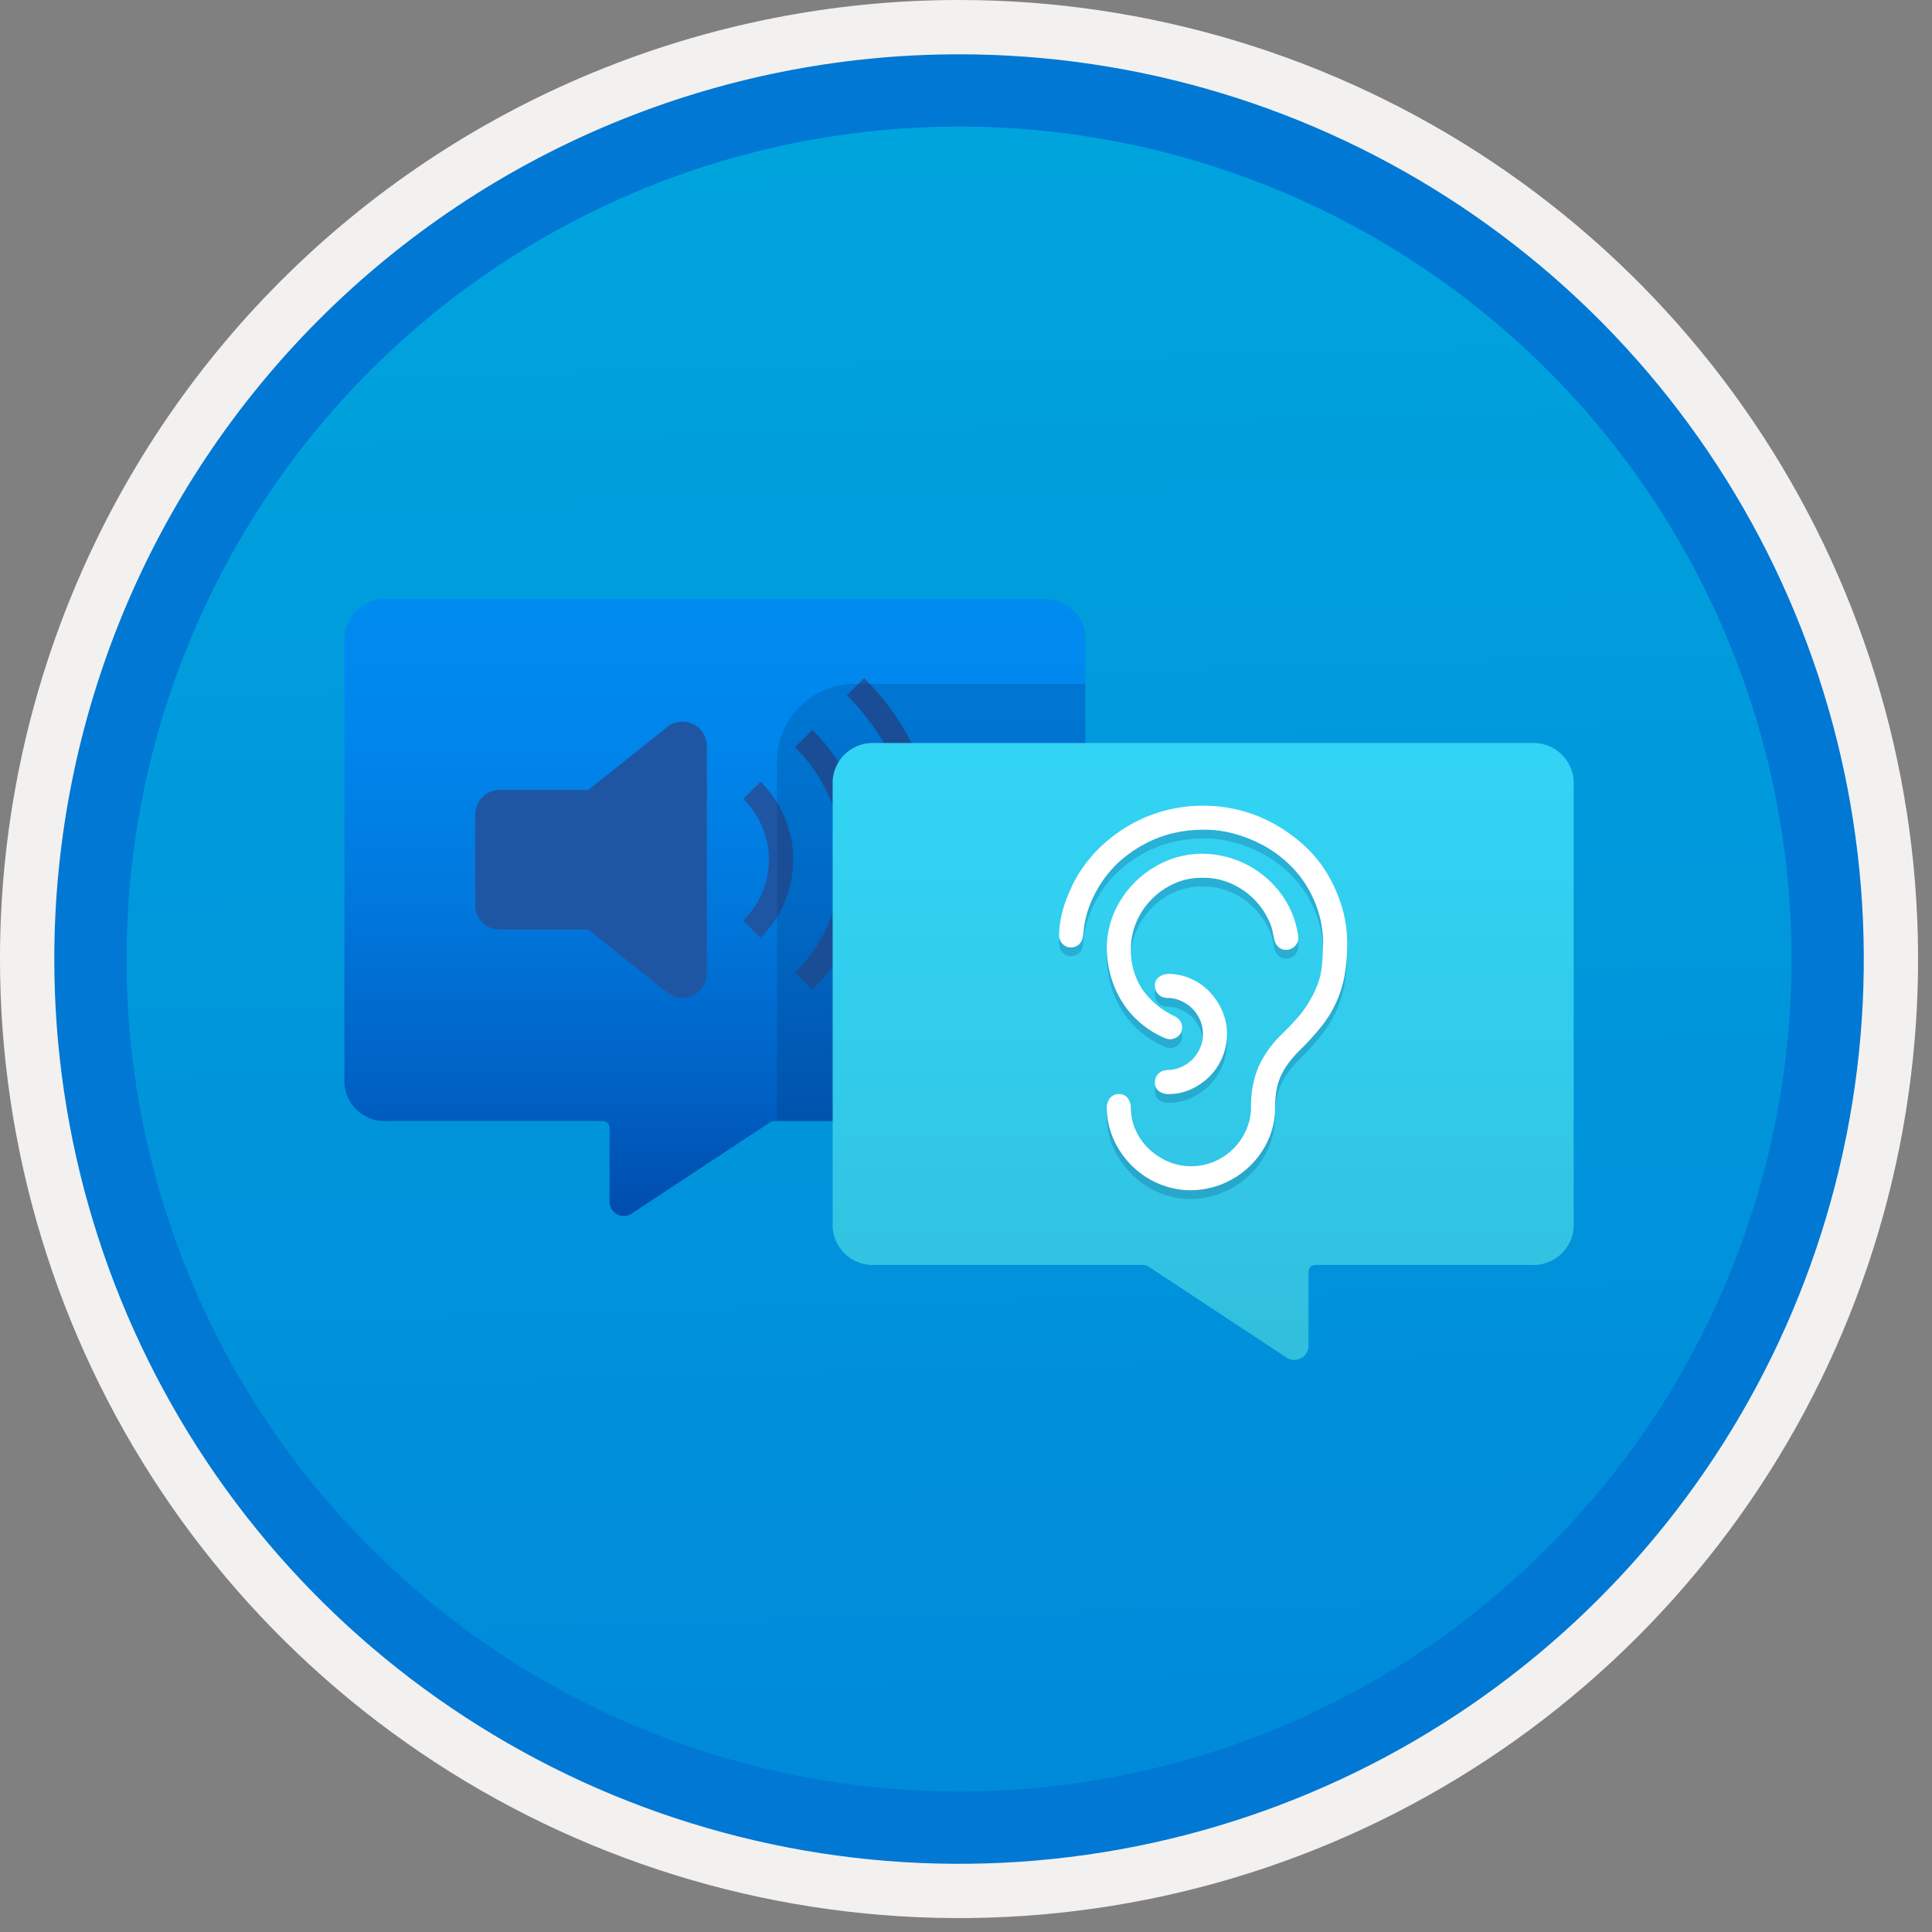 <svg width="100" height="100" viewBox="0 0 100 100" fill="none" xmlns="http://www.w3.org/2000/svg">
<rect x="0" y="0" width="100" height="100" fill="#808080" stroke="none"/>
<g clip-path="url(#clip0)">
<path d="M49.64 96.45C40.382 96.45 31.332 93.705 23.634 88.561C15.936 83.418 9.936 76.107 6.393 67.553C2.85 59 1.923 49.588 3.73 40.508C5.536 31.428 9.994 23.087 16.54 16.54C23.087 9.994 31.428 5.536 40.508 3.73C49.588 1.923 59 2.85 67.553 6.393C76.107 9.936 83.418 15.936 88.561 23.634C93.705 31.332 96.45 40.382 96.45 49.64C96.451 55.787 95.24 61.875 92.888 67.554C90.535 73.234 87.088 78.394 82.741 82.741C78.394 87.088 73.234 90.535 67.554 92.888C61.875 95.24 55.787 96.451 49.64 96.45V96.45Z" fill="url(#paint0_linear)"/>
<path fill-rule="evenodd" clip-rule="evenodd" d="M95.54 49.64C95.54 58.718 92.848 67.593 87.805 75.141C82.761 82.689 75.592 88.572 67.205 92.046C58.818 95.52 49.589 96.429 40.685 94.658C31.782 92.887 23.603 88.515 17.184 82.096C10.765 75.677 6.393 67.498 4.622 58.595C2.851 49.691 3.76 40.462 7.234 32.075C10.708 23.688 16.591 16.519 24.139 11.476C31.688 6.432 40.562 3.74 49.64 3.74C55.668 3.74 61.636 4.927 67.205 7.234C72.774 9.541 77.834 12.921 82.096 17.184C86.359 21.446 89.739 26.506 92.046 32.075C94.353 37.644 95.54 43.612 95.54 49.64V49.64ZM49.64 3.62732e-07C59.458 3.62732e-07 69.055 2.911 77.219 8.366C85.382 13.82 91.744 21.573 95.501 30.644C99.258 39.714 100.242 49.695 98.326 59.324C96.411 68.954 91.683 77.799 84.741 84.741C77.799 91.683 68.954 96.411 59.324 98.326C49.695 100.242 39.714 99.258 30.644 95.501C21.573 91.744 13.82 85.382 8.366 77.219C2.911 69.055 3.62732e-07 59.458 3.62732e-07 49.64C-0.001 43.121 1.283 36.666 3.777 30.643C6.271 24.62 9.928 19.147 14.537 14.537C19.147 9.928 24.62 6.271 30.643 3.777C36.666 1.283 43.121 -0.001 49.64 3.62732e-07V3.62732e-07Z" fill="#F2F1F0"/>
<path fill-rule="evenodd" clip-rule="evenodd" d="M92.73 49.641C92.73 58.163 90.202 66.494 85.468 73.58C80.733 80.666 74.003 86.189 66.129 89.451C58.256 92.712 49.592 93.565 41.233 91.903C32.874 90.24 25.197 86.136 19.17 80.11C13.144 74.084 9.04 66.406 7.378 58.047C5.715 49.688 6.568 41.024 9.83 33.151C13.091 25.277 18.614 18.547 25.7 13.813C32.786 9.078 41.117 6.551 49.64 6.551C55.298 6.55 60.902 7.665 66.13 9.83C71.358 11.995 76.108 15.169 80.11 19.171C84.111 23.172 87.285 27.922 89.45 33.15C91.616 38.378 92.73 43.982 92.73 49.641V49.641ZM49.64 2.811C58.902 2.811 67.956 5.557 75.657 10.703C83.358 15.849 89.36 23.162 92.905 31.72C96.449 40.277 97.377 49.693 95.57 58.777C93.763 67.861 89.303 76.205 82.753 82.754C76.204 89.304 67.86 93.764 58.776 95.571C49.691 97.378 40.276 96.45 31.718 92.906C23.161 89.361 15.848 83.359 10.702 75.658C5.556 67.957 2.81 58.903 2.81 49.641C2.811 37.221 7.745 25.31 16.527 16.528C25.309 7.746 37.22 2.812 49.64 2.811V2.811Z" fill="#0078D4"/>
<path d="M20.051 31.009H53.958C54.506 30.971 55.046 31.15 55.463 31.508C55.879 31.866 56.137 32.374 56.182 32.921V56.112C56.136 56.659 55.877 57.166 55.461 57.524C55.045 57.882 54.505 58.061 53.958 58.025H40.082C40.002 58.025 39.924 58.048 39.857 58.091L32.739 62.786C32.635 62.866 32.511 62.917 32.38 62.933C32.25 62.95 32.117 62.931 31.997 62.88C31.875 62.828 31.77 62.745 31.692 62.64C31.614 62.534 31.565 62.41 31.55 62.279V58.343C31.543 58.252 31.5 58.168 31.43 58.108C31.361 58.048 31.271 58.018 31.18 58.025H20.051C19.504 58.062 18.963 57.882 18.547 57.525C18.131 57.167 17.872 56.659 17.828 56.112V32.921C17.873 32.374 18.132 31.867 18.548 31.51C18.964 31.152 19.504 30.972 20.051 31.009V31.009Z" fill="url(#paint1_linear)"/>
<path d="M34.534 37.628L30.447 40.888H25.862C25.696 40.888 25.531 40.921 25.378 40.984C25.224 41.048 25.085 41.141 24.968 41.258C24.85 41.376 24.757 41.515 24.693 41.669C24.63 41.822 24.597 41.986 24.597 42.153V46.852C24.597 47.018 24.63 47.183 24.693 47.336C24.757 47.489 24.85 47.629 24.968 47.746C25.085 47.864 25.224 47.957 25.378 48.02C25.531 48.084 25.696 48.117 25.862 48.117H30.447L34.534 51.376C34.72 51.525 34.944 51.618 35.181 51.644C35.417 51.671 35.657 51.63 35.871 51.527C36.086 51.424 36.267 51.262 36.393 51.06C36.52 50.859 36.587 50.626 36.587 50.388V38.617C36.587 38.379 36.52 38.146 36.393 37.944C36.267 37.743 36.086 37.581 35.871 37.478C35.657 37.374 35.417 37.334 35.181 37.361C34.944 37.387 34.72 37.48 34.534 37.628V37.628Z" fill="#1F56A3"/>
<path d="M41.06 44.502C41.059 43.75 40.909 43.005 40.618 42.312C40.327 41.618 39.901 40.989 39.364 40.461L38.469 41.356C38.889 41.765 39.223 42.255 39.451 42.795C39.679 43.336 39.796 43.916 39.796 44.503C39.796 45.089 39.679 45.67 39.451 46.21C39.223 46.751 38.889 47.24 38.47 47.649L39.364 48.544C39.901 48.016 40.327 47.387 40.618 46.693C40.909 46 41.059 45.255 41.06 44.502Z" fill="#1F56A3"/>
<path d="M44.854 44.502C44.854 43.251 44.607 42.012 44.126 40.857C43.645 39.702 42.941 38.654 42.053 37.773L41.151 38.675C41.923 39.436 42.536 40.343 42.955 41.343C43.374 42.344 43.589 43.418 43.589 44.502C43.589 45.587 43.374 46.66 42.955 47.661C42.536 48.661 41.923 49.569 41.151 50.33L42.053 51.232C42.941 50.35 43.645 49.302 44.126 48.147C44.607 46.992 44.854 45.753 44.854 44.502V44.502Z" fill="#1F56A3"/>
<path d="M48.647 44.503C48.647 42.754 48.3 41.023 47.628 39.409C46.955 37.794 45.969 36.33 44.727 35.099L43.833 35.992C44.958 37.106 45.85 38.432 46.46 39.892C47.069 41.353 47.383 42.92 47.383 44.503C47.383 46.086 47.069 47.653 46.46 49.114C45.85 50.574 44.958 51.9 43.833 53.014L44.727 53.907C45.969 52.676 46.955 51.211 47.628 49.597C48.3 47.983 48.647 46.252 48.647 44.503Z" fill="#1F56A3"/>
<path opacity="0.2" d="M56.182 35.398H44.441C44.373 35.395 44.304 35.393 44.237 35.393C43.227 35.398 42.255 35.781 41.513 36.466C40.771 37.151 40.311 38.088 40.224 39.095L40.218 39.173V58.024H56.182V35.398Z" fill="#003067"/>
<path d="M79.228 38.459H45.321C44.774 38.421 44.233 38.6 43.816 38.958C43.4 39.316 43.142 39.824 43.098 40.371V63.562C43.143 64.109 43.402 64.616 43.818 64.974C44.234 65.332 44.774 65.512 45.321 65.475H59.197C59.277 65.475 59.355 65.498 59.422 65.541L66.54 70.236C66.645 70.316 66.768 70.367 66.899 70.383C67.029 70.4 67.162 70.382 67.283 70.33C67.404 70.278 67.509 70.196 67.587 70.09C67.665 69.985 67.715 69.86 67.729 69.729V65.793C67.736 65.702 67.779 65.618 67.849 65.558C67.918 65.499 68.008 65.469 68.1 65.475H79.228C79.775 65.512 80.316 65.333 80.732 64.975C81.148 64.617 81.407 64.109 81.452 63.562V40.372C81.406 39.825 81.147 39.318 80.731 38.96C80.315 38.602 79.775 38.422 79.228 38.459Z" fill="url(#paint2_linear)"/>
<path opacity="0.2" d="M69.73 49.308C69.735 49.862 69.689 50.415 69.594 50.96C69.505 51.44 69.358 51.906 69.156 52.35C68.953 52.795 68.695 53.213 68.388 53.594C68.034 54.031 67.654 54.446 67.251 54.838C67.043 55.043 66.851 55.264 66.678 55.499C66.526 55.706 66.396 55.927 66.289 56.16C66.182 56.399 66.106 56.65 66.065 56.908C66.019 57.198 65.996 57.49 65.997 57.783C66.001 58.356 65.882 58.923 65.647 59.445C65.42 59.956 65.097 60.417 64.695 60.806C64.293 61.195 63.822 61.505 63.305 61.72C62.779 61.94 62.214 62.056 61.643 62.06C61.076 62.062 60.514 61.949 59.991 61.729C59.472 61.513 59.001 61.2 58.601 60.806C58.202 60.415 57.879 59.954 57.648 59.445C57.413 58.923 57.29 58.356 57.289 57.783C57.285 57.608 57.339 57.437 57.444 57.297C57.5 57.228 57.571 57.172 57.652 57.135C57.733 57.098 57.822 57.08 57.911 57.083C57.998 57.078 58.085 57.094 58.164 57.129C58.244 57.165 58.314 57.219 58.367 57.288C58.473 57.428 58.531 57.598 58.533 57.773C58.53 58.182 58.616 58.587 58.785 58.959C58.948 59.321 59.179 59.648 59.466 59.922C59.755 60.196 60.09 60.417 60.457 60.573C60.832 60.734 61.235 60.817 61.643 60.816C62.06 60.819 62.474 60.736 62.858 60.573C63.224 60.417 63.558 60.193 63.84 59.912C64.123 59.626 64.35 59.29 64.51 58.92C64.679 58.538 64.762 58.123 64.753 57.706C64.739 56.998 64.875 56.296 65.152 55.645C65.453 55 65.875 54.419 66.396 53.934C66.668 53.669 66.927 53.397 67.173 53.118C67.423 52.834 67.641 52.525 67.825 52.195C67.954 51.969 68.067 51.735 68.165 51.495C68.261 51.257 68.333 51.009 68.379 50.756C68.417 50.518 68.443 50.278 68.456 50.037C68.469 49.797 68.479 49.554 68.486 49.308C68.488 48.761 68.409 48.218 68.252 47.694C68.102 47.195 67.887 46.718 67.611 46.275C67.335 45.837 67.002 45.438 66.619 45.09C66.234 44.736 65.807 44.432 65.346 44.186C64.877 43.936 64.382 43.74 63.869 43.602C63.346 43.46 62.806 43.392 62.265 43.398C61.751 43.398 61.239 43.457 60.739 43.573C60.239 43.691 59.756 43.87 59.3 44.108C58.847 44.343 58.423 44.63 58.037 44.963C57.646 45.304 57.302 45.697 57.016 46.13C56.799 46.455 56.614 46.8 56.462 47.16C56.312 47.523 56.201 47.901 56.132 48.287C56.113 48.39 56.1 48.494 56.093 48.598C56.087 48.696 56.074 48.803 56.054 48.919C56.035 49.073 55.967 49.216 55.86 49.327C55.744 49.436 55.591 49.495 55.432 49.493C55.353 49.494 55.274 49.48 55.2 49.449C55.127 49.419 55.06 49.374 55.005 49.318C54.888 49.202 54.822 49.045 54.82 48.88C54.821 48.583 54.85 48.287 54.907 47.996C54.967 47.688 55.051 47.386 55.16 47.092C55.269 46.797 55.392 46.509 55.529 46.227C55.659 45.96 55.808 45.703 55.976 45.459C56.323 44.945 56.734 44.477 57.201 44.069C57.661 43.665 58.167 43.316 58.708 43.029C59.249 42.743 59.824 42.524 60.418 42.378C61.661 42.073 62.96 42.08 64.199 42.397C64.817 42.555 65.412 42.794 65.968 43.107C66.516 43.416 67.028 43.784 67.494 44.205C67.958 44.623 68.358 45.108 68.68 45.644C69.005 46.184 69.263 46.761 69.448 47.364C69.639 47.994 69.734 48.649 69.73 49.308V49.308ZM62.265 45.887H62.187C61.709 45.885 61.235 45.984 60.797 46.178C59.92 46.563 59.219 47.264 58.834 48.142C58.639 48.583 58.537 49.059 58.533 49.541C58.509 50.287 58.712 51.023 59.116 51.65C59.545 52.261 60.129 52.748 60.807 53.06C60.915 53.111 61.008 53.187 61.079 53.283C61.147 53.384 61.184 53.502 61.186 53.623C61.188 53.704 61.174 53.785 61.144 53.86C61.114 53.935 61.069 54.004 61.011 54.061C60.892 54.178 60.731 54.245 60.564 54.245C60.481 54.244 60.398 54.228 60.321 54.197C59.86 54.003 59.431 53.741 59.048 53.419C58.677 53.107 58.355 52.74 58.095 52.331C57.835 51.921 57.636 51.475 57.502 51.009C57.365 50.525 57.293 50.025 57.288 49.522C57.288 49.094 57.346 48.669 57.464 48.258C57.579 47.852 57.749 47.463 57.969 47.102C58.187 46.741 58.448 46.408 58.746 46.11C59.047 45.81 59.383 45.549 59.748 45.333C60.11 45.115 60.499 44.946 60.904 44.827C61.315 44.709 61.74 44.647 62.168 44.642C62.778 44.639 63.383 44.745 63.956 44.953C65.073 45.363 66.012 46.151 66.609 47.179C66.915 47.712 67.113 48.3 67.193 48.909V48.948C67.193 48.965 67.197 48.981 67.202 48.997C67.2 49.161 67.134 49.318 67.018 49.434C66.902 49.55 66.745 49.617 66.58 49.619C66.43 49.626 66.284 49.573 66.172 49.473C66.064 49.368 65.989 49.232 65.958 49.084C65.919 48.909 65.884 48.744 65.851 48.589C65.814 48.42 65.755 48.256 65.677 48.103C65.455 47.62 65.136 47.189 64.74 46.836C64.343 46.483 63.878 46.216 63.373 46.052C63.034 45.941 62.68 45.886 62.323 45.886L62.265 45.887ZM62.265 53.973C62.266 53.726 62.217 53.481 62.119 53.254C62.026 53.033 61.89 52.831 61.721 52.661C61.547 52.489 61.343 52.35 61.118 52.253C60.892 52.151 60.647 52.101 60.399 52.107C60.235 52.105 60.078 52.039 59.962 51.922C59.845 51.806 59.779 51.649 59.777 51.485C59.771 51.398 59.787 51.311 59.823 51.232C59.858 51.152 59.913 51.082 59.981 51.028C60.121 50.923 60.291 50.865 60.467 50.863C60.876 50.86 61.28 50.947 61.653 51.116C62.014 51.279 62.341 51.51 62.615 51.796C62.889 52.085 63.11 52.421 63.266 52.788C63.428 53.162 63.511 53.566 63.509 53.973C63.51 54.787 63.193 55.568 62.625 56.15C62.346 56.436 62.016 56.666 61.653 56.831C61.28 57 60.876 57.086 60.467 57.084C60.292 57.088 60.121 57.033 59.981 56.928C59.912 56.873 59.857 56.801 59.822 56.72C59.786 56.639 59.771 56.55 59.777 56.462C59.779 56.297 59.845 56.14 59.962 56.024C60.078 55.908 60.235 55.842 60.399 55.839C60.646 55.84 60.891 55.791 61.118 55.694C61.34 55.6 61.541 55.465 61.711 55.295C61.883 55.121 62.022 54.917 62.119 54.693C62.221 54.467 62.271 54.221 62.265 53.973V53.973Z" fill="#003067"/>
<path d="M69.73 48.855C69.735 49.408 69.689 49.962 69.594 50.507C69.505 50.986 69.358 51.453 69.156 51.897C68.953 52.342 68.695 52.76 68.388 53.141C68.034 53.578 67.654 53.993 67.251 54.385C67.043 54.59 66.851 54.811 66.678 55.046C66.526 55.253 66.396 55.474 66.289 55.707C66.182 55.946 66.106 56.197 66.065 56.455C66.019 56.745 65.996 57.037 65.997 57.33C66.001 57.903 65.882 58.47 65.647 58.992C65.42 59.502 65.096 59.964 64.695 60.353C64.293 60.742 63.821 61.052 63.305 61.267C62.779 61.487 62.214 61.603 61.643 61.607C61.076 61.609 60.514 61.496 59.991 61.276C59.472 61.06 59.001 60.747 58.601 60.353C58.202 59.962 57.879 59.501 57.648 58.992C57.413 58.47 57.29 57.903 57.289 57.33C57.284 57.155 57.339 56.984 57.444 56.844C57.5 56.775 57.571 56.719 57.652 56.682C57.733 56.645 57.822 56.627 57.911 56.63C57.998 56.625 58.085 56.641 58.164 56.676C58.244 56.712 58.313 56.766 58.367 56.834C58.473 56.975 58.531 57.145 58.533 57.32C58.53 57.729 58.616 58.134 58.785 58.506C58.948 58.868 59.179 59.194 59.466 59.468C59.755 59.743 60.09 59.964 60.457 60.12C60.831 60.281 61.235 60.364 61.643 60.363C62.06 60.366 62.474 60.283 62.858 60.12C63.224 59.964 63.557 59.74 63.84 59.459C64.123 59.173 64.35 58.837 64.51 58.467C64.679 58.085 64.762 57.67 64.753 57.252C64.739 56.545 64.875 55.843 65.152 55.192C65.453 54.547 65.875 53.966 66.396 53.481C66.668 53.216 66.927 52.943 67.173 52.665C67.423 52.381 67.641 52.072 67.825 51.741C67.954 51.516 68.067 51.282 68.165 51.042C68.261 50.803 68.333 50.556 68.379 50.303C68.417 50.065 68.443 49.825 68.456 49.584C68.469 49.344 68.479 49.101 68.486 48.855C68.488 48.308 68.409 47.765 68.252 47.241C68.102 46.742 67.887 46.265 67.611 45.822C67.335 45.384 67.002 44.985 66.619 44.636C66.235 44.283 65.807 43.979 65.346 43.733C64.877 43.483 64.382 43.287 63.869 43.149C63.346 43.007 62.806 42.938 62.265 42.945C61.751 42.945 61.239 43.004 60.739 43.12C60.239 43.237 59.756 43.417 59.3 43.655C58.847 43.89 58.423 44.177 58.037 44.51C57.645 44.851 57.302 45.243 57.016 45.676C56.799 46.001 56.614 46.346 56.462 46.707C56.312 47.069 56.201 47.447 56.132 47.834C56.113 47.937 56.1 48.041 56.093 48.145C56.087 48.242 56.074 48.349 56.054 48.466C56.035 48.62 55.967 48.763 55.86 48.874C55.744 48.983 55.591 49.042 55.432 49.039C55.353 49.041 55.274 49.026 55.2 48.996C55.127 48.966 55.06 48.921 55.005 48.864C54.888 48.748 54.822 48.591 54.82 48.427C54.821 48.13 54.85 47.834 54.907 47.543C54.967 47.235 55.051 46.932 55.16 46.639C55.269 46.344 55.392 46.056 55.529 45.774C55.659 45.507 55.808 45.25 55.976 45.006C56.323 44.492 56.734 44.024 57.201 43.616C57.661 43.212 58.167 42.863 58.708 42.576C59.249 42.289 59.824 42.071 60.418 41.925C61.661 41.62 62.96 41.627 64.199 41.944C64.817 42.102 65.412 42.341 65.968 42.654C66.516 42.962 67.028 43.331 67.494 43.752C67.958 44.17 68.358 44.655 68.68 45.191C69.005 45.73 69.263 46.308 69.448 46.911C69.639 47.541 69.734 48.196 69.73 48.855ZM62.265 45.434H62.187C61.709 45.432 61.235 45.531 60.797 45.725C59.92 46.11 59.219 46.811 58.834 47.688C58.639 48.13 58.537 48.606 58.533 49.088C58.509 49.834 58.712 50.569 59.116 51.197C59.545 51.808 60.129 52.294 60.807 52.606C60.915 52.657 61.008 52.734 61.079 52.83C61.147 52.931 61.184 53.049 61.186 53.17C61.188 53.251 61.174 53.332 61.144 53.407C61.114 53.482 61.069 53.55 61.011 53.608C60.892 53.725 60.731 53.792 60.564 53.792C60.481 53.791 60.398 53.775 60.321 53.744C59.86 53.55 59.431 53.288 59.048 52.966C58.677 52.654 58.355 52.287 58.095 51.877C57.835 51.468 57.636 51.022 57.502 50.556C57.365 50.072 57.293 49.572 57.288 49.069C57.288 48.641 57.346 48.216 57.464 47.805C57.579 47.399 57.749 47.01 57.969 46.648C58.187 46.288 58.448 45.955 58.746 45.657C59.047 45.357 59.383 45.096 59.748 44.88C60.11 44.662 60.499 44.492 60.904 44.374C61.315 44.256 61.74 44.194 62.168 44.189C62.778 44.186 63.383 44.291 63.956 44.5C65.073 44.91 66.012 45.697 66.61 46.726C66.915 47.259 67.113 47.847 67.193 48.456V48.495C67.193 48.512 67.197 48.528 67.203 48.544C67.2 48.708 67.134 48.865 67.018 48.981C66.902 49.097 66.745 49.163 66.58 49.166C66.43 49.172 66.284 49.12 66.172 49.02C66.064 48.914 65.989 48.779 65.958 48.631C65.919 48.456 65.884 48.291 65.852 48.136C65.814 47.967 65.755 47.803 65.677 47.65C65.455 47.167 65.136 46.736 64.74 46.383C64.343 46.03 63.878 45.763 63.373 45.599C63.034 45.488 62.68 45.432 62.323 45.434L62.265 45.434ZM62.265 53.52C62.266 53.273 62.217 53.028 62.119 52.801C62.026 52.58 61.89 52.378 61.721 52.208C61.547 52.036 61.342 51.897 61.118 51.8C60.892 51.698 60.647 51.648 60.399 51.654C60.234 51.652 60.078 51.586 59.961 51.469C59.845 51.353 59.779 51.196 59.777 51.032C59.771 50.945 59.787 50.858 59.823 50.778C59.858 50.699 59.912 50.629 59.981 50.575C60.121 50.47 60.291 50.412 60.467 50.41C60.876 50.407 61.28 50.493 61.653 50.663C62.014 50.825 62.341 51.056 62.615 51.343C62.889 51.632 63.11 51.968 63.266 52.334C63.428 52.709 63.511 53.112 63.509 53.52C63.51 54.334 63.193 55.115 62.625 55.697C62.346 55.983 62.016 56.213 61.653 56.378C61.28 56.547 60.876 56.633 60.467 56.63C60.292 56.635 60.121 56.58 59.981 56.475C59.912 56.419 59.857 56.348 59.822 56.267C59.786 56.185 59.771 56.097 59.777 56.008C59.779 55.844 59.845 55.687 59.962 55.571C60.078 55.455 60.234 55.389 60.399 55.386C60.646 55.388 60.891 55.338 61.118 55.24C61.339 55.147 61.541 55.012 61.711 54.842C61.883 54.668 62.022 54.464 62.119 54.239C62.221 54.014 62.271 53.768 62.265 53.52V53.52Z" fill="white"/>
</g>
<defs>
<linearGradient id="paint0_linear" x1="47.87" y1="-15.153" x2="51.852" y2="130.615" gradientUnits="userSpaceOnUse">
<stop stop-color="#00ABDE"/>
<stop offset="1" stop-color="#007ED8"/>
</linearGradient>
<linearGradient id="paint1_linear" x1="37.005" y1="31.004" x2="37.005" y2="62.939" gradientUnits="userSpaceOnUse">
<stop stop-color="#008BF1"/>
<stop offset="0.22" stop-color="#0086EC"/>
<stop offset="0.49" stop-color="#0078DD"/>
<stop offset="0.79" stop-color="#0061C4"/>
<stop offset="1" stop-color="#004DAE"/>
</linearGradient>
<linearGradient id="paint2_linear" x1="62.275" y1="70.389" x2="62.275" y2="38.454" gradientUnits="userSpaceOnUse">
<stop stop-color="#32BEDD"/>
<stop offset="0.488" stop-color="#32CBEB"/>
<stop offset="1" stop-color="#32D4F5"/>
</linearGradient>
<clipPath id="clip0">
<rect width="99.28" height="99.28" fill="white"/>
</clipPath>
</defs>
</svg>
